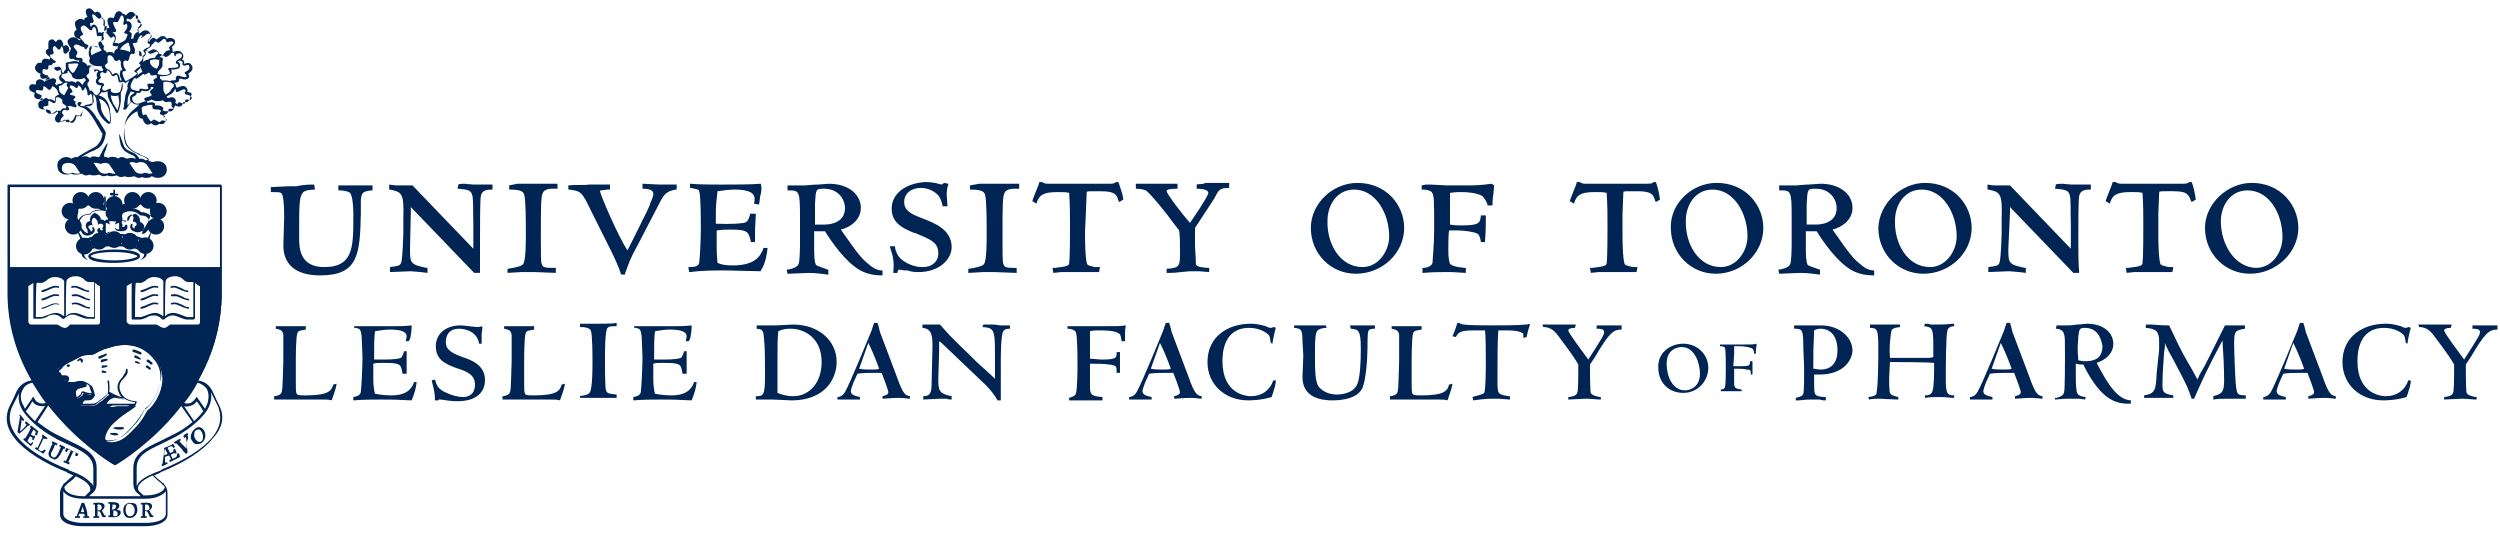 <svg xmlns="http://www.w3.org/2000/svg" width="300" height="64" fill="none"><path fill="#002453" d="M264.6 27.347c0 3.1 2.4 5.5 5.4 5.5 3.1 0 5.8-2.5 5.8-5.5 0-2.7-2.1-5.4-5.6-5.4-2.9 0-5.6 2.5-5.6 5.4m1.9-.8c0-1.8 1.1-3.7 3.2-3.7 2.6 0 4.2 2.8 4.2 5.6 0 1.8-1.2 3.7-3.2 3.7-2.6-.1-4.2-2.9-4.2-5.6m-3.5-4.7h-.3c-.1.1-.2.2-.7.2h-7.4c-.6 0-.7-.2-.7-.2h-.4v.1c0 .1-.8 2-.8 2.1v.1l.5.3v-.1c.3-.9.7-1.3 2.5-1.3.6 0 1.1 0 1.4.1.1 1.4.1 2.8.1 3.8s0 3.9-.1 4.6c0 .2-.1.4-1 .5l-.7.1h-.3l.1.6.9-.1h4.6v-.1l.1-.5h-.6c-.4-.1-.8-.2-.9-.3s-.3-.8-.3-3.9v-2.2l.1-2.5c0-.2 0-.2 1-.2h.7c1.7 0 1.8.4 2.1 1.1l.1.2.5-.3-.1-.6c-.1-.6-.3-1.3-.4-1.5m-15.5.2s.9.1 1.1.1h2.3v.6h-.1c-.6 0-1.2.1-1.3.8-.1.4-.1 3.7-.1 5.1 0 1 0 3.2.1 4v.1h-.7l-7.6-7.9v.6l-.2 4.4c0 1.7 0 1.9 2 2.3h.1v.6l-.8-.1-1.2-.1-2.5.1v-.6l.7-.1c.4-.1.6-.1.7-.7s.2-2.7.2-3.3v-1.8c.1-3-.2-3.1-1.6-3.4h-.1v-.6l.7.1h2s7.2 7.5 7.3 7.6v-2.8c-.1-4.2.3-4.2-1.8-4.4h-.1l.1-.5c.1-.1.8-.1.8-.1m-16.5-.1c3.5 0 5.6 2.7 5.6 5.4 0 3-2.6 5.5-5.8 5.5-3 0-5.4-2.4-5.4-5.5.1-2.9 2.7-5.4 5.6-5.4m.6 10.1c1.9 0 3.2-1.9 3.2-3.7 0-2.7-1.6-5.6-4.2-5.6-2.1 0-3.2 1.9-3.2 3.7-.1 2.8 1.5 5.6 4.2 5.6m-13.1-10c2.2 0 3.8 1.2 3.8 2.9 0 1.4-1.2 2.3-2.4 2.6 2.1 3 2.5 3.5 3.4 4.2 0 0 .7.7 1.5.7h.1v.6h-.1c-1.8 0-2.8-.7-3.3-1.1-1.6-1.2-3.2-3.7-3.5-4.2h-1.3v1.9c0 .7 0 1.7.2 2.1.1.2 1 .4 1.4.6h.1v.6h-.1c-.6-.1-1.6-.2-2.3-.2-.4 0-2 .1-2.4.1h-.1l-.1-.5h.1c.2 0 1.1-.2 1.3-.6.2-.3.2-2.2.2-3v-2.7c0-3.2-.1-3.2-1.4-3.2h-.1v-.6h2.1c.2 0 .9-.1 1.4-.1zm-1.7 4.9h1.1c.9 0 2.5-.3 2.5-2 0-.9-.7-2.3-2.5-2.3-1 0-1 0-1.1 1.8zm-10.8-5c3.5 0 5.6 2.7 5.6 5.4 0 3-2.6 5.5-5.7 5.5-3 0-5.4-2.4-5.4-5.5-.1-2.9 2.5-5.4 5.5-5.4m.5 10.1c1.9 0 3.2-1.9 3.2-3.7 0-2.7-1.6-5.6-4.2-5.6-2.1 0-3.2 1.9-3.2 3.7-.1 2.8 1.5 5.6 4.2 5.6m-7.8-10.2h-.3c0 .1-.2.2-.7.2h-7.4c-.6 0-.7-.2-.7-.2h-.4v.1c0 .1-.8 2-.8 2.1v.1l.5.3v-.1c.3-.9.7-1.3 2.5-1.3.6 0 1.1 0 1.4.1.1 1.4.1 2.8.1 3.8s0 3.9-.1 4.6c0 .2-.1.4-1 .5l-.7.1h-.3l.1.6.9-.1h4.6v-.1l.1-.5h-.6c-.4-.1-.8-.2-.9-.3s-.3-.8-.3-3.9v-2.2l.1-2.5c0-.2 0-.2 1-.2h.7c1.7 0 1.9.4 2.1 1.1l.1.2.5-.3-.1-.6c-.1-.6-.3-1.3-.4-1.5m-19.7.2c-1.5.2-1.9.2-3.6.2h-1.8l-1.9-.1h-.6l-.5.1v.5h.1c.5 0 .9.1 1.1.3.3.4.3.8.3 4.5 0 1.8-.2 3.7-.2 4-.1.4-.7.6-1.1.6h-.1v.6h.1c1-.1 2.2-.1 2.5-.1h.9l1.7.1v-.6h-.1c-1.2-.1-1.6-.3-1.8-.5-.1-.2-.2-.8-.2-1.5v-.6s0-1.6.1-1.9h.9c1 0 2.2.2 2.5.4.2.1.3.4.4.9v.1h.5v-.1c.1-1.1.1-2.2.1-3v-.1h-.6v.1c-.1.8-.2 1.1-2.3 1.1-.6 0-.8 0-1.4-.1v-3.8c.6-.1 1.1-.1 1.3-.1 1.2 0 2.2.2 2.6.5.3.3.5.7.6 1v.1h.6v-.1c0-.2 0-.7.1-1.2l.1-1.1zm-16.1-.1c3.5 0 5.6 2.7 5.6 5.4 0 3-2.6 5.5-5.8 5.5-3 0-5.4-2.4-5.4-5.5 0-2.9 2.6-5.4 5.6-5.4m.6 10.1c1.9 0 3.2-1.9 3.2-3.7 0-2.7-1.6-5.6-4.2-5.6-2.1 0-3.2 1.9-3.2 3.7-.1 2.8 1.5 5.6 4.2 5.6m-19.9-9.9v.5h.1c.5 0 1.3.1 1.3.5 0 .1-.2.7-2.2 3.6-.9-1-2.8-3.5-2.8-3.8 0-.1 0-.3 1.2-.3h.1v-.6h-5v.6h.1c.5 0 .8.1 1.1.2.6.4 2.9 3.3 3 3.5 0 0 .9 1.2 1 1.3.1.7.1 1.6.1 2.6 0 1.6 0 1.9-1.5 2h-.1v.5h.1c.2 0 .9 0 1.6-.1l1.1-.1h1.1l1.2.1v-.5h-.1c-1.5-.1-1.5-.3-1.5-.6v-.1c0-.7-.1-1.4-.1-2.2v-1.9l2.1-3.2c.7-1 .5-1.6 1.9-1.6h.1v-.6h-2.9c-.1.2-.9.1-1 .2m-9.4-.3h-.3c-.1.1-.2.2-.7.2h-7.4c-.6 0-.7-.2-.7-.2h-.4v.1c0 .1-.8 2-.8 2.1v.1l.5.3v-.1c.3-.9.7-1.3 2.5-1.3.6 0 1.1 0 1.4.1.1 1.4.1 2.8.1 3.8s0 3.9-.1 4.6c0 .2-.1.4-1 .5l-.7.1h-.3l.1.6.9-.1h4.6v-.1l.1-.5h-.6q-.75-.15-.9-.3c-.1-.1-.3-.8-.3-3.9l.1-2.2.1-2.5c0-.2 0-.2 1-.2h.7c1.7 0 1.9.4 2.1 1.1l.1.2.5-.3-.1-.6c-.2-.6-.4-1.3-.5-1.5m-17.8.4v.5h.1c1.4 0 1.6.3 1.7.6.2.5.2 3.5.2 4.6v.2c0 .9 0 3-.3 3.5-.1.2-.5.4-1.8.6h-.1v.5l1.7-.1h1.5l2.6.1v-.6c-1.1 0-1.5 0-1.6-.5-.1-.2-.1-1.2-.1-3 0-4.1 0-5.2.3-5.6.3-.5 1.3-.4 1.6-.4h.1v-.6h-4.8zm-9.4 2.8c0 1.8 1.5 2.4 2.7 2.9h.1c1.9.8 2.8 1.1 2.8 2.5 0 .8-.6 1.6-1.9 1.6-1.1 0-2-.5-2.5-.9-.6-.5-.8-1.3-.8-1.5v-.1h-.6v.1c.4 1.2.5 1.7.4 3v.1h.5v-.1c0-.1.1-.3.2-.3s.5.1.7.1h.3c.3.1.6.2 1.3.2 2.6 0 4-1.6 4-3 0-2.1-2.1-2.9-3.4-3.4s-2.3-.9-2.3-2c0-1 .8-1.7 2-1.7 1.1 0 1.8.6 2 .8.4.4.5.9.6 1.3v.1h.6l-.1-1.4c0-.5.1-1 .2-1.2v-.1l-.5-.1-.3.2c-1-.3-1.5-.3-2.1-.3-2.3.2-3.9 1.4-3.9 3.2m-7.5-3c2.2 0 3.8 1.2 3.8 2.9 0 1.4-1.2 2.3-2.4 2.6 2.1 3 2.5 3.5 3.4 4.2 0 0 .7.7 1.5.7h.1v.6h-.1c-1.8 0-2.8-.7-3.3-1.1-1.6-1.2-3.2-3.7-3.5-4.2h-1.3v1.9c0 .7 0 1.7.2 2.1.1.2 1 .4 1.4.6h.1v.6h-.1c-.6-.1-1.6-.2-2.3-.2-.4 0-2 .1-2.4.1h-.1l-.1-.5h.1c.2 0 1.1-.2 1.3-.6.2-.3.2-2.2.2-3v-2.7c0-3.2-.1-3.2-1.4-3.2h-.1v-.6h2.1c.2 0 .9-.1 1.5-.1zm-1.7 4.9h1.1c.9 0 2.5-.3 2.5-2 0-.9-.7-2.3-2.5-2.3-1 0-1 0-1.1 1.8zm-6.5-4.9c-1.3.1-3.4.1-4.7.1-.8 0-2.9 0-3.7-.1h-.1v.5h.1c.9.2 1 .2 1 .4.1.2.2 1.2.2 4.4 0 1.4-.1 3.5-.2 4.2-.1.4-.5.5-1.2.5h-.1l.1.6h.1c1.4-.2 3.2-.2 4.2-.2l4.3.1v-.1c.2-.3.6-.9.8-2.6v-.1h-.5v.1c-.4 1-1.1 2-3.7 2-.9 0-1.3-.1-1.8-.3 0-.3-.1-.7-.1-2v-1.9c.7-.1 1.3-.1 1.6-.1 2.1 0 2.2.2 2.5 1.4v.1h.5v-.1c0-1.4 0-1.7.1-3.2v-.1H90v.1c-.2.8-.4.9-.7 1-1.5.2-3 .1-3.4.1v-1.4c0-.7.1-1.7.2-2.5.6-.1 1.6-.2 2-.2 1.2 0 1.9.2 2.2.5s.3.7.2 1.1v.1l.6.1v-.1c0-.1.1-.5.1-.8l.1-.4c.1-.5.1-.8 0-1.2m-23.1.2v.5h.1c1.4.2 1.5.2 2.6 2.5l2.4 4.8c.4.8 1 2.1 1.2 2.8v.1h.5v-.1c.4-1.1.6-1.8 1.5-3.4l2.6-5c.6-1.2.9-1.5 2-1.7h.1v-.6h-2.1l-2-.1v.6h.1c.5 0 1.2.1 1.2.6 0 .3-.2.8-.4 1.2v.1c-.5 1.2-.9 1.8-1.2 2.5l-1.2 2.4-.3.6c-1.2-1.8-3.3-6.8-3.3-7.1 0-.1 0-.1.9-.2h.3v-.6h-2.5c-.5.1-1.7 0-2.5.1m-7.1 0v.5h.1c1.4 0 1.6.3 1.7.6.2.5.2 3.5.2 4.6v.2c0 .9 0 3-.3 3.5-.1.2-.5.4-1.8.6h-.1v.5l1.7-.1h1.5l2.6.1v-.6h-.1c-1.1 0-1.5 0-1.6-.5-.1-.2-.1-1.2-.1-3 0-4.1 0-5.2.3-5.6.3-.5 1.3-.4 1.6-.4h.1v-.6h-4.8zm-5.4-.2s.9.1 1.1.1h2.3v.6H59c-.6 0-1.2.1-1.3.8-.1.4-.1 3.7-.1 5.1v4.1h-.7l-7.6-7.9v.6l-.1 4.4c0 1.7 0 1.9 2 2.3h.1v.6l-.8-.1-1.2-.1-2.5.1v-.6l.7-.1c.4-.1.6-.1.7-.7s.2-2.7.2-3.3v-1.8c.1-3-.2-3.1-1.6-3.4h-.1v-.6l.8.1h2s7.2 7.5 7.3 7.6v-2.8c-.1-4.2.3-4.2-1.8-4.4h-.1l.1-.5c.1-.1.7-.1.7-.1m-18 .1.1.6h-.1c-1.6.1-1.8.2-1.8 3.8v2c0 1.1 0 3.5 3 3.5 3.3 0 3.5-2.1 3.5-5.6v-.9c0-.7-.1-2.1-.4-2.4-.2-.2-.8-.3-1.3-.3h-.1v-.6h4.1v.6h-.1c-1.2.1-1.2.4-1.3 1.1v1.6c-.1 5-.3 7.5-4.9 7.5-2.9 0-4.4-1.3-4.4-3.6l.1-3.4c0-1.6-.1-2.8-.4-2.9-.2-.1-.4-.1-1.1-.1h-.1v-.6h.1c.2 0 1.7-.1 2.4-.1h.6c.8-.2 1.7-.2 2.1-.2M40.398 46.046c-.1.5-.1.6-.6 2-.3-.1-.6-.1-1-.1h-5.9v-.4c.2 0 .6-.1.8-.3.2-.3.2-.4.3-3.9v-3.2c-.1-.6-.5-.6-.9-.7v-.3h3.6v.4c-.5.1-.9.1-1 .4-.2.4-.2 3-.2 3.6v2.2c0 .9 0 1.3.1 1.5s.5.2 1.1.2c2.8 0 3.1-.6 3.3-1.3zm8.2-1.2h-.3c-.2-1.2-.2-1.3-2.4-1.3-.6 0-.8 0-1.1.1v1.9c0 .8.1 1.3.2 1.7.5.1 1.2.2 2 .2 2.1 0 2.5-1.1 2.7-1.6h.3c-.1.8-.2 1.2-.6 2.2-1.9-.1-2.4-.1-3.7-.1s-1.9 0-3.3.1v-.4c.5-.1.8-.2.9-.6.1-.8.2-3.3.2-4.2 0-.4-.1-2.1-.1-2.5-.1-.8-.2-.9-.7-1h-.2v-.2h4.5c1 0 1.5 0 2.4-.1 0 1-.2 1.9-.4 1.9h-.3c0-.2.1-.4.1-.6 0-.5-.6-.8-2-.8-.6 0-1.2.1-1.8.2-.1.9-.1 1.4-.1 2.2v1.2h1.3c1 0 1.7-.1 1.9-.2s.4-.8.4-.8h.3v2.7zm3.6.7c.2.7.4 1.2 1.4 1.6.6.3 1.4.5 2 .5.3 0 1.4-.1 1.4-1.5 0-1.2-1-1.6-2.3-2-1.3-.5-2.4-1-2.4-2.6 0-1.5 1.2-2.5 3-2.5.3 0 1.7.2 2 .2.1 0 .3 0 .4-.1l.2.1c0 .1-.1.8-.1.8v1.2h-.3c-.3-1.8-2.3-1.8-2.4-1.8-1.3 0-1.6.9-1.6 1.6s.3 1.2 2 1.8c1.2.4 2.7 1 2.7 2.8 0 .9-.5 2.5-3.3 2.5-.7 0-1.4-.1-2-.2h-.2c-.1 0-.1.1-.1.1h-.4c0-.8-.1-1.2-.4-2.4zm15.6.5c-.1.5-.1.6-.6 2-.3-.1-.6-.1-1-.1h-5.9v-.4c.2 0 .6-.1.8-.3.2-.3.2-.4.3-3.9v-3.2c-.1-.6-.5-.6-.9-.7v-.3h3.6v.4c-.5.1-.9.1-1 .4-.2.4-.2 3-.2 3.6v2.2c0 .9 0 1.3.1 1.5s.5.2 1.1.2c2.8 0 3.1-.6 3.3-1.3zm1.7 1.5c.5-.1 1.1-.1 1.3-.5.3-.5.3-2.9.3-3.6s0-3.3-.2-3.8c-.1-.1-.2-.4-1.3-.4v-.4h2.4c.4 0 1.6 0 2-.1v.4c-.7 0-.9 0-1.1.2-.3.4-.3 2.8-.3 3.6 0 .7 0 3.4.1 3.8s.2.5 1.3.6v.4h-4.4v-.2zm12.7-2.7h-.3c-.2-1.2-.2-1.3-2.4-1.3-.6 0-.8 0-1.1.1v1.9c0 .8.1 1.3.2 1.7.5.1 1.2.2 2 .2 2.1 0 2.5-1.1 2.7-1.6h.3c-.1.8-.2 1.2-.6 2.2-1.9-.1-2.4-.1-3.7-.1s-1.9 0-3.3.1v-.4c.5-.1.8-.2.9-.6.1-.8.2-3.3.2-4.2 0-.4-.1-2.1-.1-2.5-.1-.8-.2-.9-.7-1h-.2v-.2h4.5c1 0 1.5 0 2.4-.1 0 1-.2 1.9-.4 1.9h-.3c0-.2.1-.4.1-.6 0-.5-.6-.8-2-.8-.6 0-1.2.1-1.8.2-.1.9-.1 1.4-.1 2.2v1.2h1.3c1 0 1.7-.1 1.9-.2s.4-.8.4-.8h.3v2.7zm9.6-.5c0-.5 0-2.8-.1-3.5-.1-1.2-.1-1.3-.9-1.4v-.4h2.2c.6 0 1.7-.1 2.2-.1 3 0 5.2 1.9 5.2 4.5 0 2-1.4 4.6-5.4 4.6-.4 0-1.9-.1-2.2-.1h-2.1v-.4c.9 0 1.1-.1 1.1-2.3zm3.1-4.9c-.3 0-.9 0-1.5.3-.1.9-.1 1.7-.1 3.4v4c.5.2 1.1.4 1.9.4 1.9 0 3.4-1.6 3.4-4.1 0-3-2.2-4-3.7-4m7.5 6.5c-.1.3-.3.8-.3 1 0 .5.7.6 1.1.7v.3h-2.7v-.3c.2 0 .6-.1.9-.6.5-.8 3-6.9 3.2-7.4.1-.4.2-.6.3-.9h.4c.1.3.2.6.3 1.1.3.8 1.7 4.5 2 5.3.8 2.3 1.1 2.3 1.6 2.4v.3c-.3 0-.7-.1-1.3-.1-.9 0-1.6.1-2 .1v-.3c.4-.1.7-.2.7-.5 0-.2-.7-2.1-.8-2.3h-1c-.5 0-1.2 0-1.9.1zm.7-1.7c.4.1.9.1 1.5.1.5 0 .7 0 .9-.1-.4-1.1-.8-2.1-1.3-3.1zm16.3 1.2v-2.9c0-3-.1-3.2-1.5-3.3l.1-.3h1.2c.3 0 .7.1.8.1h1.2v.4c-.2 0-.6 0-.8.3-.3.5-.3 2.9-.3 3.7v4.6h-.4c-.5-.9-1.2-1.7-2-2.4l-4.4-4.2c-.2-.2-.4-.4-.6-.5v1.2l-.1 3.3c0 1.3 0 1.8 1.6 2.1v.4c-.2 0-.4 0-.6-.1h-.8c-.3 0-1.7.1-2 .1v-.4c.9 0 1-.5 1-1.7l.1-4.2c0-1.2 0-2.2-1.2-2.3v-.4h2.1c.9 1 .9 1.1 3.3 3.4.7.7 1.3 1.3 2 1.9zm11.4-2.4c.5 0 1 .1 1.4.1 1.8 0 1.8-.2 1.8-.9h.4v2.5h-.4c0-.8 0-.9-.9-1-.7-.1-1.3-.1-2.3-.1v2.6c0 1 0 1.3 1.5 1.4v.4h-4v-.3c.3-.1.7-.2.8-.5.2-.6.2-2.8.2-3.6 0-.7 0-3.3-.2-3.8-.2-.3-.6-.4-1-.4v-.3h3.9c2.1 0 2.5 0 3.1-.1-.1.5-.1.8-.1 1.9h-.4c-.1-.5-.1-.8-.3-.9-.5-.4-1.8-.4-2.4-.4-.4 0-.7 0-1.1.1zm6.6 2.9c-.1.3-.3.8-.3 1 0 .5.7.6 1.1.7v.3h-2.7v-.3c.2 0 .6-.1.9-.6.5-.8 3-6.9 3.2-7.4.1-.4.2-.6.3-.9h.4c.1.3.2.6.3 1.1.3.8 1.7 4.5 2 5.3.8 2.3 1.1 2.3 1.6 2.4v.3c-.3 0-.7-.1-1.3-.1-.9 0-1.6.1-2 .1v-.3c.4-.1.7-.2.7-.5 0-.2-.7-2.1-.8-2.3h-1c-.5 0-1.2 0-1.9.1zm.7-1.7c.4.1.9.1 1.5.1.5 0 .7 0 .9-.1-.4-1.1-.8-2.1-1.3-3.1zm14.5 3.4c-1.3.4-2.6.4-2.8.4-2.8 0-4.9-1.9-4.9-4.6 0-3.1 2.5-4.6 5.2-4.6.6 0 1.1.1 1.8.3.2.1.4.2.6.2.1 0 .3-.1.4-.1l.2.1c-.1.3-.4 1.6-.4 1.9l-.2-.1c-.1-.6-.1-.8-.3-1s-1-.8-2.3-.8c-3.2 0-3.2 3.3-3.2 4 0 3.9 2.8 4.2 3.4 4.2 1.3 0 2.3-.7 2.7-1.9h.3c0 .2 0 .3-.1.7 0 .1-.2.6-.2.7zm3.7-6.7c0-1.5-.2-1.5-1-1.6v-.3h3.8l.1.3h-.2c-1.2.2-1.2.2-1.2 3.8 0 2.5.2 3.2.8 3.6.6.5 1.4.6 1.8.6.2 0 2 0 2.5-1.3.3-.8.4-2.4.4-4.2 0-2.3-.3-2.3-1.2-2.4l-.1-.4h3v.4c-.3 0-.7 0-.8.3-.1.2-.1 1.7-.1 2.1 0 1.2-.2 3.8-.6 4.7-.6 1.3-2.5 1.5-3.6 1.5-1.3 0-3.6-.3-3.6-2.8 0-.4.1-2.2.1-2.6zm18 5.1c-.1.5-.1.6-.6 2-.3-.1-.6-.1-1-.1h-5.9v-.4c.2 0 .6-.1.8-.3.2-.3.2-.4.3-3.9v-3.2c-.1-.6-.5-.6-.9-.7v-.3h3.6v.4c-.5.1-.9.1-1 .4-.2.4-.2 3-.2 3.6v2.2c0 .9 0 1.3.1 1.5s.5.2 1.1.2c2.8 0 3.1-.6 3.3-1.3zm8.5-6c-.5-.4-1.5-.4-2.1-.4h-.9c-.1 1.2-.1 3.7-.1 6.1 0 1.5.1 1.5.8 1.7.5.1.6.1.7.1v.4c-.2 0-1.2-.1-1.4-.1-1.4 0-1.5 0-3 .2l-.1-.4c.2-.1 1.3-.3 1.4-.5.2-.3.2-3.1.2-3.6 0-1.3 0-3.3-.1-3.9h-1.3c-1.8 0-1.9.3-2.2.8l-.4-.1c.4-.9.5-1.4.6-1.6h.2c.1.1.4.2.6.2.6.1 2.7.1 3.4.1 1 0 3.1 0 4-.1.2 0 .2 0 .3-.1l.2.1c-.1.3-.3.9-.4 1.5l-.4.1zm8 3.7c0 .5 0 3.1.1 3.4s.9.5 1.2.5v.3c-.5 0-1.2-.1-1.8-.1-.3 0-1.8.1-2.1.1v-.3c.9-.1 1-.3 1.1-.6s.1-2.3.1-2.8v-.5c-.4-.7-.8-1.3-2.3-3.3-.5-.7-1-1.2-1.9-1.2l-.1-.3h4l-.1.4c-.1 0-.8 0-.8.3s1.6 2.4 2.4 3.5c1.8-2.8 1.9-3 1.9-3.3 0-.4-.5-.4-.9-.4v-.4h3v.5c-1 0-1.5.4-3.2 3.3zm11.2-2.5c1.7 0 3 1.3 3 2.9 0 1.5-1.2 3-3 3-1.9 0-3-1.4-3-3-.1-1.8 1.4-2.9 3-2.9m.2 5.6c.6 0 1.8-.4 1.8-2 0-1.2-.6-3.2-2.2-3.2-.4 0-1.8.2-1.8 2 0 1.5.7 3.2 2.2 3.2m5.8-2.9h.9c1.1 0 1.1-.1 1.1-.6h.3v1.6h-.2c0-.5 0-.6-.5-.6-.4-.1-.8-.1-1.5-.1v1.6c0 .6 0 .8.9.9v.2h-2.5v-.2c.2 0 .5-.1.5-.3.1-.4.1-1.8.1-2.3s0-2.1-.1-2.4c-.1-.2-.4-.2-.6-.2v-.2h2.4c1.4 0 1.6 0 2-.1 0 .3-.1.5-.1 1.2h-.2c0-.3-.1-.5-.2-.6-.3-.2-1.1-.3-1.5-.3h-.7v1zm9.7 1.9c0 .6 0 1.2.1 1.4.1.3.7.4 1.3.4v.4c-.2 0-.5 0-.7-.1h-1.2c-.6 0-1.1.1-1.4.1h-.3v-.3c.8-.2.8-.3.9-.5.1-.4.1-2 .1-2.5 0-.6 0-.9-.1-3.1 0-2.1-.1-2.2-1.1-2.2v-.4h3.2c2.3 0 3.8 1.5 3.8 3 0 .9-.8 2.9-4 2.9h-.6zm.8-6.4c-.4 0-.6.1-.8.2-.1 2.2-.1 2.5-.1 4.6.2 0 .5.1.9.1.3 0 2 0 2-2.3 0-2-1.1-2.6-2-2.6m8.2 5.9c0 .3 0 1.6.1 1.8.1.3.6.4 1 .5v.3c-.4 0-2.2-.1-2.3-.1-.4 0-.8 0-1.2.1l-.1-.3c.9-.1 1-.3 1-.6.2-1.1.2-3.9.2-5.2 0-2.3-.1-2.5-1-2.5v-.4h3.6v.3c-.1 0-.7.1-.8.2-.2.1-.2.1-.3.7-.1 1-.2 1.5-.1 2.8h4.3c.5 0 .6 0 .9-.1v-1.4c0-2-.1-2.2-1.1-2.3l.1-.3c.2 0 .4 0 .7.1h1.1c.9 0 1.3-.1 1.7-.1v.3c-.3 0-.7.1-.8.5-.2.6-.2 4.8-.2 5.7 0 1.8.1 2.1 1 2.1v.3c-.4 0-.9-.1-1.8-.1-.6 0-1.1 0-1.7.1v-.3c.6 0 .8-.2.9-.5.2-.6.2-2.1.2-3.4-1.1-.1-5.1-.1-5.3-.1zm11.6.6c-.1.3-.3.8-.3 1 0 .5.7.6 1.1.7v.3h-2.7v-.3c.2 0 .6-.1.9-.6.5-.8 3-6.9 3.2-7.4.1-.4.2-.6.3-.9h.4c.1.3.2.6.3 1.1.3.8 1.7 4.5 2 5.3.8 2.3 1.1 2.3 1.6 2.4v.3c-.3 0-.7-.1-1.3-.1-.9 0-1.6.1-2 .1v-.3c.4-.1.7-.2.7-.5 0-.2-.7-2.1-.8-2.3h-1c-.5 0-1.2 0-1.9.1zm.7-1.7c.4.1.9.1 1.5.1.5 0 .7 0 .9-.1-.4-1.1-.8-2.1-1.3-3.1zm7.8 3.5c.6-.2.8-.3.9-.7s.1-3.7.1-4.4c0-1.9 0-2.2-.1-2.5-.1-.6-.7-.7-1-.7l.1-.4h1.2c.2 0 .7 0 1.2-.1.5 0 1-.1 1.2-.1 2.3 0 3.2 1.3 3.2 2.4s-.8 1.9-2 2.3c1.6 3.1 2.7 4.4 4.1 4.5v.4c-1.4 0-3.4 0-5.7-4.7-.4 0-.5 0-.9-.1v1.4c0 .5 0 1.9.2 2.2s.8.4 1 .4l-.1.3c-.5-.1-.7-.1-.9-.1h-.9c-.6 0-.7 0-1.8.1v-.2zm3.4-8.4c-.7 0-.7.2-.8 1.1-.1 1.4-.1 1.5 0 2.8.2 0 .3.1.7.1.7 0 2.2 0 2.2-1.8-.1-.6-.4-2.2-2.1-2.2m8.9 2.6v-1c0-1.2-.4-1.5-1.6-1.6v-.4h.7c1.4.1 1.4.1 2.1.1 1.1 2.3 1.3 2.8 2.4 4.7.2.3 1 1.8 1 1.8.3-.7.3-.7.9-1.7l.7-1.4 1.7-3.4h2.4v.4c-1.1.2-1.3.2-1.3 1.7 0 .5.1 4.9.3 5.7.1.5.3.6 1.1.6v.4h-1.8c-1.2 0-1.5 0-2.1.1v-.4c1-.3 1.3-.4 1.3-1.9 0-1.4-.1-3.4-.2-4.8-1.8 3.4-2.5 4.9-3.4 7h-.3c-.4-1.2-.5-1.5-2.1-4.5-.4-.7-1-1.8-1.1-2.2 0 .5 0 .5-.1 1.1-.1 1.4-.2 2.7-.2 3.9 0 .9.1 1.1 1.3 1.3v.3h-3.5v-.3c1.4-.2 1.4-.8 1.5-2.6zm14.4 4c-.1.3-.3.8-.3 1 0 .5.7.6 1.1.7v.3h-2.7v-.3c.2 0 .6-.1.9-.6.5-.8 3-6.9 3.2-7.4.1-.4.2-.6.3-.9h.4c.1.3.2.6.3 1.1.3.8 1.7 4.5 2 5.3.8 2.3 1.1 2.3 1.6 2.4v.3c-.3 0-.7-.1-1.3-.1-.9 0-1.6.1-2 .1v-.3c.4-.1.7-.2.7-.5 0-.2-.7-2.1-.8-2.3h-1c-.5 0-1.2 0-1.9.1zm.6-1.7c.4.1.9.1 1.5.1.5 0 .7 0 .9-.1-.4-1.1-.8-2.1-1.3-3.1zm14.7 3.4c-1.3.4-2.6.4-2.8.4-2.8 0-4.9-1.9-4.9-4.6 0-3.1 2.5-4.6 5.2-4.6.6 0 1.1.1 1.8.3.2.1.4.2.6.2.1 0 .3-.1.4-.1l.2.1c-.1.3-.4 1.6-.4 1.9l-.2-.1c-.1-.6-.1-.8-.3-1s-1-.8-2.3-.8c-3.2 0-3.2 3.3-3.2 4 0 3.9 2.8 4.2 3.4 4.2 1.3 0 2.3-.7 2.7-1.9h.3c0 .2 0 .3-.1.7 0 .1-.2.6-.2.7zm7.1-3.9c0 .5 0 3.1.1 3.4s.9.5 1.2.5v.3c-.5 0-1.2-.1-1.8-.1-.3 0-1.8.1-2.1.1v-.3c.9-.1 1-.3 1.1-.6s.1-2.3.1-2.8v-.5c-.4-.7-.8-1.3-2.3-3.3-.5-.7-1-1.2-1.9-1.2l-.1-.3h4l-.1.4c-.1 0-.8 0-.8.3s1.6 2.4 2.4 3.5c1.8-2.8 1.9-3 1.9-3.3 0-.4-.5-.4-.9-.4v-.4h3v.5c-1 0-1.5.4-3.2 3.3zM22.5 11.046v-.2c0-.1 0-.2-.2-.4-.3-.3-.8 0-1.1.1 0-.1-.1-.2-.1-.2v-.1c0-.2-.2-.3-.3-.3.2 0 .6 0 .7-.3v-.2h.2c.3.1.8.2 1-.2v-.1c0-.1-.1-.2-.1-.3.1-.1.5-.3.5-.7 0-.1 0-.2-.1-.3-.2-.4-.6-.3-.8-.2h-.1v-.1c0-.1 0-.2-.1-.3s-.1-.1-.2-.1c.1-.1.2-.2.2-.4 0-.1 0-.2-.1-.3s-.1-.2-.3-.3c-.3-.1-.6 0-.8.1 0 0 0-.1-.1-.1v-.2c0-.1 0-.2-.1-.3.1-.1.4-.3.4-.5v-.1c0-.1 0-.2-.1-.3-.3-.3-.7-.2-.9-.1-.1-.1-.1-.3-.4-.3-.3-.1-.5.2-.7.3l-.1.1-.3-.2c-.3-.1-.6.4-.6.5 0-.1-.1-.1-.2-.2.1-.1.4-.3.4-.6 0-.1-.1-.3-.2-.4-.1-.2-.3-.2-.5-.2-.3 0-.5.3-.7.4 0 0 0-.1-.1-.2v-.4s0-.1-.1-.1c.2-.1.4-.4.4-.6 0-.1 0-.1-.1-.2-.2-.3-.3-.3-.5-.3v-.2c0-.2-.1-.5-.4-.6-.4-.1-.6.2-.8.4-.1-.1-.2-.2-.4-.2-.1-.2-.3-.3-.4-.3-.4 0-.5.4-.6.7 0 0 0 .1-.1.1h-.1c-.1 0-.3-.1-.4 0-.2.1-.2.2-.2.4s.1.5.2.7v.1c-.2 0-.3.1-.4.2 0 .1-.1.1-.1.2l-.1-.1c0-.3.2-1 0-1.3-.1-.1-.1-.1-.2-.1h-.1c0-.3-.1-.7-.4-.8-.2-.1-.4 0-.4.1-.2-.2-.5-.7-.9-.5-.2.1-.2.2-.2.4s.1.4.2.6c-.1 0-.4.1-.4.3v.1c-.2-.2-.5-.3-.9 0-.2.1-.2.3-.2.4 0 .3.1.5.2.7-.1.1-.3.2-.3.4v.1c0 .5.5.6.8.7l-.2.1-.1-.1c-.2-.2-.7-.5-1.2 0-.1.1-.1.2-.1.3 0 .2.2.4.3.6l.1.1v.1l-.1.3v.1h-.1v-.1c0-.3 0-.6-.3-.7-.2-.1-.3.1-.4.1 0-.3-.1-.8-.5-.8-.2 0-.3.2-.4.3-.1-.1-.3-.4-.6-.3s-.3.3-.3.6v.5c-.1.1-.3.1-.3.3v.1c0 .3.4.5.6.7-.1 0-.1.1-.2.2-.2-.1-.4-.1-.6-.1-.2.1-.3.3-.3.4v.1c-.2 0-.5-.1-.7.3-.1.1-.1.2-.1.3s0 .2.1.3c.1.2.4.4.6.4 0 .1-.1.1-.1.2l.1.3c.2.2.5.1.7 0s.3-.1.4 0c0 0-.1.1-.1.2h-.2c-.2 0-.3.2-.3.3-.2-.2-.5-.4-.8-.3-.2.1-.3.2-.3.4v.2c-.2 0-.4-.1-.6 0-.1.1-.2.2-.2.3v.1c0 .4.4.5.7.6-.1.1-.1.2-.1.3s0 .2.1.3c.4.3.7.1.9 0v.3H5c-.1 0-.3.1-.4.3v.4c.1.4.6.4.8.4h.1c0 .1 0 .3.2.4.4.3.9-.1 1.1-.3l.1.1c0 .1.1.2.1.2-.1.1-.4.4-.4.7 0 .1 0 .2.1.3.2.3.6.1.9-.1l.2-.1c0 .1.1.4.5.3.5-.1.6-.5.7-.7 0-.1.1-.1.1-.2l.2.2h.2c.3-.2.5-.8.5-1 .6.3 1.1 1.1 1.2 1.3.1.1.3.5.6 1 .2.3.4.7.5.8-.1.8-.5 1.4-1.1 1.7l-.2.1c-.5.3-1.3.7-1.7 1h-.1c-.3 0-.5.1-.6.2-.2-.1-.4-.2-.6-.2-.6 0-.8.3-1 .5-.2.4-.1.8 0 1.1.2.3.5.5 1 .5.3 0 .5-.1.6-.1.1.1.3.1.6.1s.5-.1.6-.1c.2.1.3.2.5.2.3 0 .4-.1.5-.1.1.1.3.1.5.1.3 0 .5-.1.6-.1.2.1.4.2.5.2.3 0 .4-.1.5-.1.1.1.3.1.5.1.3 0 .5-.1.6-.1.2.1.3.2.5.2.3 0 .4-.1.5-.1.1.1.3.1.5.1.3 0 .5-.1.6-.1.2.1.4.2.5.2.3 0 .4-.1.5-.1.1.1.3.1.5.1.3 0 .5-.1.6-.2.2.1.5.2.7.2.5 0 .8-.2 1-.5.2-.4.1-.8 0-1-.2-.3-.5-.5-1-.5-.3 0-.5.1-.6.1s-.2-.1-.4-.1c-.2-.3-.4-.5-1.3-.8l-.1-.1c-1-.4-1.2-.8-1.4-1.1s-.5-2 .2-3c.4-.6.9-.9 1.2-1 0 .3.1.7.3.8l.2.1s.1 0 .1-.1v.1c.1.3.3.7.6.7s.4-.1.4-.2c.1.1.3.3.6.3.2 0 .4-.2.4-.2.1 0 .5.2.7-.2.1-.1.1-.2.1-.2 0-.2-.2-.3-.3-.4 0 0 .1-.1.1-.3.1 0 .2 0 .3-.1s.2-.2.2-.3c.1 0 .4.1.6-.2v-.2c.1-.1.2-.2.2-.3.2.1.5.2.7.1s.2-.3.3-.5c.2 0 .4.1.6-.1.1-.1.2-.2.2-.4v-.1c.5-.5-.1-.6-.3-.6m-1.6-.7-.2.2-.1.1c-.1.2-.2.5-.8.7v-.1c-.1-.2-.2-.3-.2-.6v-.8c.5-.1.9 0 1.1.2l.2.1c-.1.1-.1.2 0 .2m-3.2 0 .1.2v.1c-.2.1-.5.1-.7 0h-.3c-.1.1-.1.2-.1.2v.1c-.1 0-.6-.1-.8-.2-.1 0-.3-.2-.2-.6.1-.3.3-.7.5-.8.1.1.2.1.2.1l.3-.2c.4-.3.5-.4.5-.4l.1.1c.1 0 .2 0 .3-.1.1 0 .2-.2.3-.1.1 0 .1.1.1.1l.1.2h.3c.1 0 .4-.1.4 0 .1.2 0 .3-.2.4-.1.1-.2.1-.2.2l.1.2v.1c0 .1-.1.1-.1.1h-.7zm-2 1.9-.4.4v-.1c0-.3 0-.7.1-1l.3-.6c.1.1.2.1.4.1 0 .1 0 .1-.1.2l-.3.2c-.2.3-.1.6 0 .8m-.6-2.5c-.1-.1-.1-.1-.2-.3s-.2-.5-.2-.7c0-.1 0-.2.1-.2h.2c.1 0 .1-.1.1-.1 0-.1 0-.1-.1-.2s-.2-.4-.2-.6v-.2c0-.1.1-.1.2-.2h.1q.15.15.3 0l.1-.2c0-.1.1-.6.3-.6h.1s.1.1.2 0l.1-.1c.3-.3.4-.2.4-.2.1 0 .1.2.1.3s0 .2.1.3h.3c.1.3-.1.5-.3.7-.1 0-.1.1-.1.2l.1.1.1.1c0 .1-.4.3-.5.4l-.2.2s-.1 0-.1.1l.1.1.2.1h.1c-.2.4-1.1.8-1.4 1m-.5-.1h-.2c0-.2-.1-.7-.3-.8-.2-.2-.4 0-.6.1-.1-.3-.4-.6-.7-.7-.1-.1-.2-.2-.2-.4 0-.1.1-.1.2-.2.2-.1.1-.2.1-.4 0-.4 0-.6.2-.6.2-.1.5.2.6.5l.2.2c.1 0 .2-.1.3-.1l.1-.1c.1.1.2.2.2.3v.3c0 .2.1.5.2.6-.1 0-.1.1-.2.1-.1.1-.1.3-.1.4-.1.2.1.5.2.8m-.4 1.8c0 .2.1.5.1.7v.2c0 .2-.1.6-.2.9l-.5-.8c-.2-.4-.3-.8-.3-1 .4.1.6.1.9 0m.3-.7c-.1.4-.2.3-.4.4-.3 0-.4.1-.7-.1l-.1-.1v-.3h-.1l-.3.1c-.1.1-.4.2-.5.1 0 0-.1 0-.1-.1-.1-.2 0-.3.1-.4 0 0 .1-.1.1-.2s-.2-.2-.3-.2c-.3 0-.4-.1-.4-.2s.1-.2.2-.3l.1-.1v-.1s-.2-.3 0-.5.3 0 .4 0c0 0 .1.1.2 0 .1 0 .1-.1.1-.1s0-.2.1-.2.4.3.5.6l.1.1c.1 0 .2 0 .3-.1l.2-.1c.1.1.2.6.2.7 0 0 0 .1.1.2s.2 0 .3 0h.1c-.1.3-.1.6-.2.9m-2.5.1v.1c0 .2-.3.4-.4.5-.1-.1-.3-.1-.3-.2-.3-.5-.5-.4-.3-.4h-.1l-.1.1c-.1-.3-.2-.6-.3-.7v-.3l.2-.2c0-.1 0-.2-.1-.3s-.3-.3-.2-.4l.1-.1.1-.1c.1-.1.1-.1.1-.3 0-.3 0-.5.2-.6h.1c.1.1.3.3.3.5v.1c.1.1.2 0 .2 0q.15-.15.3 0c-.1.1-.2.3-.2.4s0 .3.1.4c-.1.1-.2.2-.2.4 0 .4.4.5.7.5-.1.1-.1.2-.1.3-.1.1-.1.2-.1.3m-.1 1c.3.1.9.3 1.2 1.4.1.5.1.9.1 1.1v.3c-.3-.2-1.1-1-1.1-1.9v-.2c-.1-.3-.2-.5-.2-.7m-1.9-1.8c-.1 0-.1.1-.1.2-.1-.2-.3-.4-.5-.5-.2 0-.3.1-.3.2-.1-.1-.4-.2-.6-.2 0 0-.1 0-.1.1-.2-.1-.4-.1-.6-.1v-.1l-.2-.2c-.2-.1-.3-.2-.2-.4 0-.1.1-.2.3-.2h.1l.3-.1v-.1c0-.1 0-.1.1-.2.1.2.2.3.4.5 0 .2.1.4.4.5s.8.1 1.1-.1c.1.1.2.2.2.3l-.1.1c-.1.1-.2.2-.2.3m-2.9.8v-.3c0-.1-.1-.2 0-.2.1-.1.1-.1.2-.1h.1l.1-.1c.1-.1.3-.3.6-.2 0 .1-.1.1-.1.2 0 .2.1.3.2.4l-.5.9c-.1-.1-.4-.2-.5-.4zm1.8-2.2c-.1.1-.2.1-.2.1-.3-.2-.5-.6-.5-.9v-.2h.3c.2 0 .5-.1.9 0 0 .2-.3.7-.5 1m2.1-3v-.2c.1 0 .2.1.2.1h.2c.2 0 .5 0 .8.5-.2.1-.4.2-.7.3-.2.1-.4.2-.5.3-.2-.5-.1-.7 0-.8zm4.1-.4c.2-.1.3-.2.3-.1.1 0 .1.1.1.2v.1c.1.1.2.4.1.8-.1-.1-.8-.3-1.2-.3.2-.4.5-.6.7-.7m2.1 1.6c.1-.1.3-.2.3-.4v-.1c0-.1 0-.2-.1-.2.1 0 .1-.1.2-.1.1.1.2.2.2.3l.2.1c.1 0 .2 0 .4-.1s.4-.2.5-.1.1.2.1.2c-.2.1-.4.4-.4.5-.3 0-.6 0-.8.2-.1 0-.5.1-.8.4-.1.1-.1.2-.1.4l-.1-.1c.2-.2.4-.4.4-.7zm1.9.4v.3c0 .2-.1.5-.3.7-.3-.1-.5-.2-.7-.5l-.1-.2v-.3c.4-.2.8-.1.9-.1zc-.1-.1 0-.1 0-.1.1 0 0 .1 0 .1m-2.6 1.5c0-.1-.1-.1-.1-.2.2-.1.4-.3.5-.5 0 .2.1.4.2.6-.2 0-.5.3-.7.5.1-.1.2-.2.1-.4.1.1.1 0 0 0m5.4-1.2v.2c.1.2.3.1.4.1.3-.1.4-.1.4.1.1.3 0 .4-.3.6l-.2.1c-.1.1 0 .2.1.3 0 .1.1.1.1.2-.1.2-.4.1-.7 0-.2-.1-.4-.1-.5 0s-.1.2-.1.3v.1c0 .1-.2.1-.4.1-.1 0-.2 0-.3.1-.2-.1-.6-.1-1-.1v-.1c-.1 0-.1-.1-.2-.1v-.3c.4 0 1.2 0 1.4-.4v-.1c0-.1 0-.2-.1-.3.4 0 1.1 0 1.1-.4v-.1c0-.3-.1-.4-.3-.4l.1-.1.1-.1c.2 0 .2.1.3.1.2.1.1.2.1.2m-.8-1c.1-.1.4-.2.6-.1 0 0 .1 0 .1.1.1.2 0 .3-.2.5h-.1l-.1.1q-.3.15-.3.3v.1l.1.1c.1 0 .2.1.2.3 0 .1-.1.2-.9.2-.2 0-.3 0-.3.1s0 .2.1.2c0 .1.1.2.1.3-.1.3-.9.3-1.2.2h-.1c-.1 0-.1-.1-.2-.1 0-.1.1-.2.1-.3l.3-.3s.2-.2.2-.4v-.5c0-.1.1-.3 0-.4s-.3-.1-.4 0c.1-.1.2-.3.3-.3s.2 0 .3.1l.2.1c.1 0 .2-.1.4-.2.2-.2.3-.4.5-.3.1 0 .1.1.1.2s.1.2.2.2zm-.8-1.8q-.15 0 0 0m-2.1.6.2-.1c0-.1.2-.3.3-.3l.1.1.2.1.3-.2c.1-.1.3-.3.4-.3s.2.1.2.2l.1.2h.2q.3-.15.6 0v.1c0 .1-.3.3-.4.4l-.1.1v.1c0 .1.1.2.1.3-.4-.1-.7.3-.8.5l-.1.1c-.1-.1-.2-.2-.4-.2 0-.1-.1-.2-.2-.3 0-.1-.2-.1-.3-.2-.3-.1-.5.1-.7.2 0 0-.1 0-.1.1-.1-.1-.1-.2-.2-.3.5-.3.6-.4.6-.6m-1.2-.8.3-.2c.1-.1.3-.3.5-.3.1 0 .2 0 .3.1s.1.1.1.2-.2.3-.3.4l-.2.3c0 .1.1.2.2.2.1.1.1.1.1.2q0 .15-.3.3h-.1c-.1.1-.2.1-.3.2l-.1.1c0 .1 0 .1.1.2 0 .1.1.1.1.2s-.2.2-.3.3H17v-.1c0-.2 0-.4-.2-.5h-.3c-.5.4-.3 0-.3-.1 0-.2-.1-.4-.2-.6 0-.1 0-.1-.1-.2.1-.1.2-.1.3-.1h.1c.1 0 .2-.1.2-.3.1-.2.2-.5.4-.6h.1s.1.1.1.2c-.3-.1-.2.1-.1.1m-1.6-2.3.2.1c.1 0 .2-.1.3-.2.2-.2.3-.4.5-.3.2 0 .2.2.1.5v.3l.2.1c.1 0 .2 0 .3.2.1.1-.2.4-.4.5-.1 0-.1.1-.1.2s.1.1.1.1h.1v.1h-.2c-.3.1-.5.5-.5.8h-.3c.1-.2.1-.4.1-.5v-.1c-.1-.2-.2-.2-.3-.2.1-.2.3-.4.3-.7 0-.2 0-.3-.2-.5-.1-.1-.2-.1-.4-.1v-.3zm-1.9 1.7c.1-.1.2-.1.3-.1s.1 0 .1-.1c.1-.1 0-.2-.1-.4s-.3-.6-.2-.7h.5c.1 0 .1-.2.2-.3.1-.2.2-.5.3-.5s.2.1.2.2c.1.2.1.5 0 .7v.2c.1.1.2 0 .2 0s.1-.1.2-.1c.2.3 0 .7-.2.9-.1.1-.1.2-.1.2.1.1.2.1.2.1.1 0 .2 0 .2.1s-.1.4-.3.7c-.1 0-.1.1-.2.1-.1.1-.4.2-.6.3 0-.1-.3-.1-.4-.1h-.1c.1-.1.2-.4.2-.6q0-.3-.3-.6c.1 0-.1.1-.1 0q0 .15 0 0m-.4.4.2.2c.1 0 .2-.1.2-.1l.1-.1c.3.2.2.4 0 .8l-.1.2c0 .2.3.2.5.2h.2c-.1.1-.1.2-.1.3-.1 0-.2.1-.3.2s-.1.3-.1.4c-.1-.1-.2-.2-.4-.2H13c-.1 0-.2.1-.2.1 0-.1-.1-.2-.1-.2-.1-.1-.1-.1-.2-.1 0-.1-.1-.2-.1-.3l.1-.1c0-.1 0-.1-.1-.2-.2-.3-.3-.5-.3-.5 0-.1.1-.1.1-.1.1 0 .2 0 .2-.1q.15-.15 0-.3c0-.3 0-.5.1-.6.2 0 .5.3.6.5m-2.3-1.5c0-.1.1-.1.2-.1s.2 0 .2-.1c.1-.1 0-.2 0-.3-.1-.2-.2-.6-.1-.6.2-.1.5.3.6.4l.2.1c.1 0 .1 0 .2-.1 0-.1 0-.1.2 0 .1 0 .2.5.1.8 0 .1 0 .1.1.2h.2l.1-.1v.9c-.1-.1-.2-.1-.4-.1-.1 0-.2.1-.2.1-.2-.1-.3-.1-.4 0 0-.3-.1-.9-.5-1-.2 0-.3.1-.4.3-.1-.3-.1-.4-.1-.4m-1.2 1.6c0-.1.1-.1.2-.2.1 0 .1-.1.2-.1l-.1-.2c-.2-.3-.3-.6-.1-.8.3-.2.5 0 .8.3.1.1.2.2.3.2s.2-.1.2-.2.1-.2.2-.2c.2 0 .3.6.3.8 0 .1 0 .2.1.3h.2c.1 0 .1-.1.3 0v.6c-.1 0-.3 0-.4.2v.1c0 .2.1.3.2.5-.1-.1-.2-.1-.3-.1s-.1.1-.4-.1c-.1-.1-.2-.1-.4 0s-.2.3-.2.5l-.4-.1s0-.1.1-.1l.2-.3c0-.2-.2-.2-.4-.3-.3-.5-.6-.6-.6-.8m-.7 1c.2-.2.5-.1.8.1l.3.1h.1c0 .3.3.3.6.4-.1.2-.1.5.1 1-.1.1-.1.2-.1.3 0 .2.3.4.5.5.3.1.7.1.9.1h.1c0 .2.1.3.2.4-.1.1-.1.1-.1.2-.1 0-.2-.1-.3 0-.2-.3-.5-.2-.7-.2-.1-.2-.2-.4-.4-.5h-.3s-.1 0-.1.1c-.1-.3-.3-.4-.5-.5h-.1v-.3c0-.2-.2-.2-.4-.2-.3 0-.4-.1-.4-.2l.1-.2.1-.3-.3-.4c-.2-.2-.2-.3-.1-.4M6 6.646c0-.1.1-.1.2-.1l.2-.1c.1-.1 0-.2 0-.3-.1-.3-.1-.5.1-.6.1 0 .2 0 .3.2l.2.2c.2 0 .3-.1.3-.2s.1-.2.1-.2c.1 0 .2.4.2.5 0 .2 0 .3.2.4.2 0 .3-.1.3-.2l.1-.1c.1 0 .1.3.1.5s0 .3.1.4c.1 0 .2.1.4 0 .2.2.4.2.6.2h.1v.2c-.5-.2-.9-.1-1.1 0h-.2l-.3.1v.8c-.2.1-.2.3-.3.4h-.1c0-.1-.1-.2-.1-.3 0-.2-.1-.3-.2-.4s-.3 0-.5 0c0 0-.1 0-.2.1l-.1-.1c-.1-.1-.2-.3-.2-.3.1-.1.2-.2.3-.2s.1 0 .2-.1c0-.1-.1-.2-.2-.2-.4-.3-.5-.5-.5-.6m-.1 2.9c-.2.1-.3.1-.4.1v-.1c0-.1.1-.2.2-.2 0 0 .1-.1.1-.2s-.1-.1-.1-.1c-.1 0-.5-.1-.6-.3v-.3c.1-.2.2-.2.4-.1h.2c.1-.1.1-.2.1-.3 0-.2 0-.2.1-.2.2-.1.4 0 .5.2l.2.3.1.1c.1.1.3 0 .4 0l.2-.1v.2c0 .1 0 .2.1.3-.1.1-.3.2-.3.4v.1c0 .3.3.5.4.5v.1c-.1 0-.1.1-.2.1s-.4 0-.5.2l-.2-.2c.1-.1.2-.4.1-.5-.3-.3-.6-.1-.8 0m-.4 2.2-.2.1c-.2.1-.3.2-.5.1-.1 0-.1-.1.1-.2.1-.1.1-.2.1-.3l-.2-.1c-.3-.1-.5-.2-.5-.4 0-.1.1-.1.1-.1.1-.1.3 0 .4 0h.3c.1-.1.1-.2.1-.3v-.2c.2 0 .4.2.5.3s.2.2.3.1c.1 0 .1-.1.2-.2 0-.1 0-.1.1-.2.1 0 .4.2.6.5v.1l.1.2.1.2c-.1 0-.4.2-.4.2-.1.1-.1.2-.1.4v.2c-.2-.1-.4-.3-.7-.2-.3-.2-.4-.2-.4-.2m1.8 1.5-.1.1-.1-.1-.2.1c-.1.1-.5.4-.7.3-.1-.1-.1-.1-.1-.2l-.1-.2-.3-.1c-.3 0-.4 0-.5-.2v-.1c0-.1.2-.1.3-.1l.3-.1v-.5c.1-.1.2 0 .4.1.1.1.3.2.4.1s.1-.2.1-.4v-.2c.1-.1.3-.1.5 0 .1.1.3.2.3.3-.1.2 0 .4.2.5.1 0 .1.1.3.2-.1.1-.1.1-.1.2v.1c-.2-.1-.4-.1-.6.2m2.4.8c0-.1-.1-.2-.2-.2h-.2c-.1.1-.2.2-.2.4-.1.2-.2.5-.5.5-.1 0-.1 0-.2-.1 0-.1-.1-.3-.3-.3l-.3.1c-.1.1-.5.2-.5.2-.1-.2 0-.4.2-.6l.1-.1c.1-.1 0-.2-.1-.3s-.1-.1 0-.3.3-.2.5-.1c.1 0 .2 0 .3-.1v-.1c0-.1-.1-.2-.1-.2l-.1-.1h.1c.2-.1.6.1.7.1s.1.1.2 0l.1-.1c0-.1 0-.1-.1-.2l-.1-.2c.1-.1.1-.1.2-.1h.2c0 .1-.1.1-.1.2v.1c.1.1.1.2.2.2.3.2.2.1.5.2-.1.6-.2 1-.3 1.1m-.1-1.4.2-.3c0-.1-.2-.1-.3-.1h-.2c-.2 0-.4-.1-.5-.3l.1-.1c.1-.1.2-.2.1-.3l-.2-.1c-.3 0-.4-.1-.4-.2l.1-.1c.1 0 .2-.1.2-.2l-.1-.2c-.2-.2-.3-.3-.2-.4 0-.1.1-.1.1-.1.1 0 .4.1.5.2l.1.1c.2.1.2-.1.3-.2v-.1c.3.1.4.4.4.5s.1.1.1.1c.1 0 .1 0 .2-.1 0-.1.1-.2.1-.3.1.1.3.4.3.8 0 .1 0 .1.1.2.1 0 .1 0 .2-.1 0-.1.1-.1.1-.1.1 0 .2.3.2.9v.1c0 .2.2.3-.4.5-.6 0-1 0-1.1-.1m-.3 8.2c-.3 0-.5-.1-.5-.1h-.2s-.1.1-.4.1-.5-.1-.7-.3c-.1-.1-.1-.5 0-.7s.4-.3.7-.3.6.1.8.3l.6.9.1.1c-.1-.1-.2 0-.4 0m4.4 0c-.3 0-.4-.1-.5-.1H13s-.1.1-.4.1-.5-.1-.7-.3l-.6-.9-.1-.1h.3c.3 0 .4.1.5.1h.2s.1-.1.4-.1q.45 0 .6.3l.6.9.1.1c0-.1 0 0-.2 0m4.3 0c-.3 0-.4-.1-.5-.1h-.2s-.1.1-.4.1-.5-.1-.7-.3l-.6-.9-.1-.1c.1 0 .2-.1.3-.1.3 0 .4.1.5.1h.2s.1-.1.4-.1.5.1.7.3l.6.9.1.1s-.1.1-.3.1m-2.6-7c-.8 1.2-.4 3-.2 3.4.2.3.4.8 1.5 1.2l.1.1c.7.3 1 .4 1.1.6-.2 0-.3.1-.4.1-.2-.1-.3-.2-.5-.2h-.3c0-.1-.1-.2-.1-.2-.2-.3-.5-.5-.8-.6-.4-.2-.8-.3-1-.9-.1-.3-.5-1.5-.5-1.2 0 .4.1.9.2 1.3.3.7.8.9 1.2 1.1.3.1.5.2.6.5-.1 0-.3-.1-.5-.1-.3 0-.5.1-.6.1-.2-.1-.4-.2-.6-.2-.3 0-.4.2-.4.2 0-.1-.8-.4-1.2-.1 0 0-.4-.2-.5-.1v-.3c0-.1 0-.2.1-.3 0-.1.1-.2.1-.3.4-1.1.2-.9-.2-.2-.1.1-.5 1-.6 1.1s-.7-.3-1.1.1c-.2-.1-.4-.2-.5-.2-.3 0-.4.1-.5.1.4-.3 1-.6 1.5-.8l.2-.1c.7-.3 1.1-1 1.2-2 0-.1 0-.1-.5-.9-.2-.4-.5-.8-.6-.9-.1-.2-.7-1.2-1.5-1.5.1 0 .3-.1.5-.1.1 0 .3-.1.3-.1.1 0 .2-.1.3-.1s0-.4 0-.6v-.4c.1 0 .4.3.4 1.2 0 1.3 1.3 2.3 1.4 2.3h.2c.1-.1.1-.3.1-.6s-.1-.8-.1-1.1c-.2-1.3-1-1.6-1.3-1.7h-.1c.1-.1.3-.2.4-.4.2.1.5 0 .7-.1 0 .3 0 .8.4 1.4l.4.7.2.4c0 .1.1.1.2.1.2-.1.4-1.3.4-1.4v-1c.1-.4.3-.2.2-1.4 0 0 .2.2.4.2l.4-.3c-.1.3-.3.7-.2.8s-.1.5-.2.8-.1.8-.2 1.1c0 .3 0 .5-.1.6v.1c0 .1 0 .1.1.1h.2c.2-.2.3-.6.7-.9.3.3.4.3.9.3-.2.3-.8.6-1.3 1.3m.5-1.8c0-.1-.1-.2 0-.4l.2-.1c.1-.1.3-.1.3-.4h.4c.1-.1.2-.2.2-.3.2.1.7.2 1-.1.1-.1.1-.1.1-.2v-.1h.3v.1c0 .1-.1.1-.2.2l-.2.2v.1c0 .1.1.1.1.2l.1.1c0 .2-.2.2-.5.3l-.3.1-.1.1c0 .1.1.2.1.2l.1.1c-.1 0-.3.1-.4.1l-.2.1c-.5.2-.8.1-1-.3m4.1 2.4c-.1.1-.2.1-.4 0h-.1c-.1 0-.2.1-.2.1-.1.1-.1.1-.2.1s-.3-.2-.4-.2l-.2-.1c-.1 0-.2.1-.2.1 0 .1-.1.1-.2.1s-.3-.4-.4-.5c-.1-.2-.1-.3-.2-.3s-.2 0-.3.1c-.1-.1-.2-.5-.2-.9 0 0 .3-.3.3-.2.6-.2.9-.2 1-.1v.3c0 .1.2.2.5.2.1 0 .4 0 .5.1v.1c0 .1-.1.1-.1.2v.1c0 .1.2.1.3.2.1 0 .3.1.3.1s-.1.1-.1.2l.2.2c.1-.1.1-.1.1.1q0-.15 0 0m-.5-1.3q0 .15 0 0m1.4-.2c0 .1-.1.1-.3.1h-.3l-.1.2v.1h-.4c-.1 0-.2-.1-.2-.1h-.1c0-.1.1-.1.1-.2s0-.1-.1-.2-.3-.2-.7-.2h-.2v-.1c0-.1 0-.2-.1-.2-.1-.1-.4-.1-.8 0 0-.1-.1-.1-.1-.2.2 0 .4-.1.6-.2.5.3 1 .2 1.3.1h.1c0 .1.1.1.2.2h.3c.1 0 .3-.1.4 0s.1.1.1.2v.3c0 .1.1.1.2.2.2-.2.2-.2.1 0m1.5-.7q0-.15 0 0m.6-.5c0 .1 0 .1-.1.2s-.3 0-.4 0h-.2c-.1.1-.1.2-.1.3s0 .2-.1.2-.3-.1-.4-.1q-.15-.15-.3 0l-.1.1v.1c-.1-.1-.2-.2-.3-.2 0 0 .1-.1.1-.2s0-.2-.2-.4q-.3-.15-.6 0h-.2s-.1-.1-.1-.2c.1 0 .1 0 .2-.1.1 0 .1 0 .2-.1.2-.1.2-.1.3-.2.2-.2.3-.4.3-.5 0 0 .1.1.1.2s0 .2.1.2.2 0 .3-.1c.2-.1.6-.3.7-.2q.15.15 0 .3c-.1.1 0 .2.1.3h.1c.4.1.6.2.6.4"/><path fill="#002453" d="m21.6 7.146-.1.2-.1-.1c.1 0 .2 0 .2-.1m4.8 41.7-.4-.8-.5-1.1c-.4-.8-1-1.2-1.8-1.3 1.7-2.9 2.9-6.5 2.9-10.5v-12.9c0-.1-.1-.1-.1-.1H1c-.1 0-.1.1-.1.1v12.9c0 4.1 1.2 7.6 2.9 10.5-.7.1-1.4.5-1.8 1.3l-.5 1.1-.4.8c-.3.7-.7 2.1.7 3.8 1.1 1.4 3.4 2.9 6.2 4l.1.1c.2.1.5.2.7.3-.2.2-.6.5-.8.7l-.2.2c-.1 0-.1.1-.2.1v.1c-.2.3-.4.6-.4 1.1v2.5c0 1 1.4 1.4 2.7 1.4h7.5c1.3 0 2.7-.4 2.7-1.4v-2.5c0-.5-.1-.8-.4-1.1v-.1s-.1-.1-.2-.1l-.2-.2c-.3-.2-.6-.5-.8-.7.2-.1.5-.2.7-.3l.1-.1c2.8-1.1 5.1-2.6 6.2-4 1.6-1.7 1.2-3.1.9-3.8m-1.6-2.2c.3.5.3 1.3 0 2-.1.1-.1.3-.2.4l-.9-1.3-.1-.1c-.1 0-.1.1-.1.1q-.15.3-.6.6c-.3.1-.6.1-.8 0 .6-.7 1.1-1.5 1.6-2.4h.1c.3.1.7.3 1 .7m-8.1 12.7.2.2h-6.2l.2-.2c.4-.3.7-.6.7-1.4v-1.8c0-1.7-1.5-2.4-3.2-3.2l-1.8-.9c-.6-.3-1.3-.8-2.1-1.4l1.3-2c3.6 4.6 7.8 7.1 7.9 7.1h.1c.1 0 4.3-2.5 7.9-7.1l1.4 2c-.7.6-1.5 1.1-2.1 1.4l-1.8.9c-1.7.8-3.2 1.5-3.2 3.2v1.8c0 .8.3 1.1.7 1.4m-12.5-8.8c-.4-.4-.8-.8-1.1-1.2.2-.2.7-1 .8-1.2.1.2.3.4.6.5s.6.1.9.1zm17.9-1.8c.3.1.6 0 .9-.1s.5-.3.6-.5c.2.2.7 1 .8 1.2-.3.4-.7.8-1.1 1.2zm-20.9-26.3h25.2v9.6H1.2zm0 12.7v-2.4h25.2v2.4c0 12.7-11.8 19.9-12.6 20.4-.8-.5-12.6-7.7-12.6-20.4m1.6 11.5c.2-.4.6-.6 1-.7h.1c.5.8 1 1.6 1.6 2.4-.3.1-.6.1-.8 0q-.45-.15-.6-.6c0-.1-.1-.1-.1-.1-.1 0-.1 0-.1.1l-.9 1.3c-.1-.1-.1-.3-.2-.4-.4-.7-.4-1.4 0-2m5.5 9.8-.1-.1c-2.8-1.1-5-2.5-6.1-3.9-1.2-1.5-1-2.7-.7-3.5l.4-.8.5-1c-.1.4-.1 1 .2 1.7.6 1.3 2.4 2.8 3.9 3.6.6.4 1.2.6 1.8.9 1.7.8 3 1.4 3 2.9v2.2c0-.2-.1-.4-.3-.5-.6-.7-1.5-1.1-2.6-1.5m-.5 1.9q0-.15 0 0l.2-.2.2-.2c.3-.2.7-.5.9-.8.6.3 1.2.6 1.5 1 .3.3.3.8.1.9l-.1.1-.4.4H10c-1.2 0-2-.4-2.2-.8-.1-.2-.1-.3 0-.4m12.1.6v2.7c0 .8-1.3 1.1-2.4 1.1H10c-1.1 0-2.4-.3-2.4-1.1v-2.7c.3.5 1.1.9 2.4.9h7.5c1.3 0 2.1-.5 2.4-.9m-.6-1 .2.2.2.2q.15.15 0 .3c-.2.4-1 .8-2.2.8h-.3l-.4-.4-.1-.1c-.2-.2-.2-.6.1-.9.3-.4.9-.7 1.5-1 .3.3.6.6 1 .9m6.2-5.5c-1.1 1.4-3.4 2.8-6.1 3.9l-.1.1c-1.1.4-2 .8-2.6 1.4-.1.1-.2.3-.3.5v-2.2c0-1.5 1.3-2.1 3-2.9l1.8-.9c1.4-.8 3.3-2.2 3.9-3.6.3-.7.3-1.3.2-1.7l.5 1 .4.8c.3.9.5 2.1-.7 3.6"/><path fill="#002453" fill-rule="evenodd" d="M5.6 52.746c0-.1.1-.1.1-.2-.2-.1-.4-.3-.6-.4 0 .1-.1.1-.1.2l.1.1c-.2.4-.4.9-.6 1.3-.1 0-.1-.1-.2-.1 0 .1-.1.1-.1.2.3.2.7.4 1 .6.1-.1.2-.3.3-.4-.1 0-.1-.1-.2-.1-.1.1-.2.2-.3.2s-.3-.1-.4-.2c0-.1.5-1 .6-1.3.3 0 .4 0 .4.1m-1.6.1c.1-.2.2-.3.2-.5l-.1-.1-.1.1s-.2-.2-.3-.2l.3-.6c.1.1.3.2.3.3s-.1.2-.1.3c0 0 .1.1.2.1.1-.1.1-.3.2-.5-.3-.2-.6-.5-.9-.7 0 .1-.1.1-.1.2l.1.1c-.2.5-.4.8-.7 1.3l-.1-.1c0 .1-.1.1-.1.2.3.3.6.5.9.8.1-.1.2-.3.3-.4l-.1-.1-.2.2c-.1 0-.3-.2-.4-.3 0-.1.2-.4.3-.6.1.1.2.1.3.2 0 0 0 .1-.1.2.1 0 .2 0 .2.1m5.4 1.6c-.4-.2-.9-.4-1.4-.7-.1.1-.2.3-.2.4.1 0 .1.1.2.1.1-.1.1-.2.2-.3.1 0 .2.1.3.1-.2.4-.4.9-.6 1.3-.1 0-.1-.1-.2-.1 0 .1-.1.1-.1.2.2.1.5.2.7.3 0-.1 0-.1.1-.2-.1 0-.1-.1-.2-.1.2-.4.4-.9.6-1.3.1 0 .2.1.3.2 0 .1-.1.2-.1.3l.2.1c.1 0 .2-.2.2-.3m-1.6-.8-.6-.3c0 .1-.1.1-.1.2.1 0 .1.1.2.1-.2.4-.5 1.5-1 1.2-.3-.2-.2-.5 0-.8.1-.2.2-.4.3-.7.1 0 .1.1.2.1 0-.1.1-.1.1-.2l-.6-.3c0 .1-.1.1-.1.2l.1.1c0 .1-.2.3-.2.4-.2.5-.4.8-.2 1.1 0 .1.1.1.2.2s.3.1.4.2c.5 0 .8-.7 1.1-1.3 0 0 .1 0 .1.1.1-.2.1-.2.1-.3m-4.4-2.6.1.1c0-.1 0-.1.1-.2-.2-.1-.3-.3-.5-.4 0 .1-.1.1-.1.2s.1.1.2.2c-.1.2-.7.8-.8.8 0 0 .2-1.3.2-1.4l.2.2c0-.1.1-.1.1-.2-.2-.2-.3-.4-.5-.6l-.1.1.1.1c0 .2-.3 1.7-.3 1.9l.2.2c.3-.2 1-.9 1.1-1m16.3 3.6c0-.3 0-.5.1-.8l.3.6c-.1.1-.2.1-.4.2m1.5-.2c0 .1.1.2 0 .3 0 .1-.4.3-.5.3-.1-.2-.2-.4-.2-.5.1 0 .4-.2.4-.2l.1.1c.1 0 .1-.1.2-.1-.1-.2-.1-.3-.2-.5-.1 0-.1.1-.2.1v.2c0 .1-.3.2-.4.2l-.3-.6c.1-.1.4-.2.5-.2s.1.1.2.2c.1 0 .1-.1.2-.1 0 0-.2-.3-.2-.4-.3.2-.8.4-1.1.5 0 .6-.1 1.3-.2 1.9l-.1.1c0 .1 0 .1.1.2l.6-.3c0-.1 0-.1-.1-.2-.1 0-.1.1-.2.1v-.7c.1-.1.3-.1.5-.2.1.2.2.4.2.5-.1 0-.1.1-.2.1 0 .1.1.1.1.2l1.2-.6c0-.1-.1-.3-.1-.4-.2-.1-.2 0-.3 0m1.3-2.2.1-.1c0-.1-.1-.1-.1-.2-.2.1-.4.2-.5.4 0 .1.1.1.1.2.1 0 .1-.1.2-.1.1.3.1 1 .1 1.2v.2l-.2-.2-.5-.5c-.1-.1-.1-.2-.2-.2.1 0 .1-.1.2-.1 0-.1 0-.1-.1-.2-.2.1-.5.3-.7.4 0 .1 0 .1.1.2 0 0 .1 0 .1-.1l.3.3c.2.2.4.4.6.7l.3.3c.1 0 .2-.1.2-.1 0-.4-.1-.9-.1-1.3.2-.4.2-.6.1-.8m-5.1 9v-.7h.3c.2.1.3.4.2.6-.1.1-.3.1-.5.1m.8.5c-.1-.1-.2-.4-.3-.5.3-.1.5-.6.2-.8-.2-.2-.7-.1-1.2-.1v.2h.2v1.4h-.2v.2h.7v-.2h-.2v-.6h.2c.2.1.3.6.4.7h.4v-.2h-.2c.1.1.1 0 0-.1m-4.1 0c0 .2-.2.2-.3.2h-.2v-.7c.2 0 .6.1.5.5m-.6-1.2c.2 0 .4 0 .4.1 0 0 .1.1 0 .2 0 .2-.2.3-.5.3.1-.2.1-.4.1-.6m.5.6c.3-.1.5-.6.1-.8-.2-.1-.8-.1-1.1-.1v.2h.2v1.4H13v.2c.4 0 .9.1 1.2-.1.2-.1.4-.4.2-.7-.1 0-.2 0-.4-.1m-2.3.1v-.7h.3c.2.1.3.4.1.6-.1.1-.3.1-.4.1m.8.5c-.1-.1-.2-.4-.3-.5.3-.1.5-.6.2-.8-.2-.2-.8-.1-1.2-.1v.2h.2v1.4h-.2v.2h.7v-.2h-.2v-.6h.2c.2.1.3.6.4.7h.4v-.2h-.2zm-2.8-.3c.1-.2.2-.5.2-.7l.2.7zm.4-1.1h-.3c-.2.5-.4 1.1-.6 1.6H9v.2h.6v-.2h-.2c0-.1.1-.2.1-.3h.6c0 .1.1.2.1.3H10v.2h.7v-.2h-.2c0-.5-.2-1.1-.4-1.6m14.1-7.4c-.4.3-.8-.2-.9-.6 0-.2 0-.4.1-.6l.1-.1c.1-.1.2-.1.3-.1.4-.1.8 1 .4 1.4m.1-1.5c-.2-.2-.5-.3-.9 0l-.2.2c-.2.2-.2.4-.3.6v.3c0 .1.1.3.2.4.2.4.5.4.9.3.8-.3.8-1.4.3-1.8m-8.6 10.5c-.5.1-.7-.5-.6-1 0-.2.1-.4.3-.5h.1c.1 0 .2 0 .3.1.5.2.5 1.3-.1 1.4m-.1-1.6h-.2c-.2.1-.4.2-.5.4 0 .1-.1.2-.1.3v.4c.1.4.3.7.7.7.7.1 1.2-.7.9-1.4 0-.3-.3-.4-.8-.4" clip-rule="evenodd"/><path fill="#002453" d="M18.599 42.946c-2.4-2.8-5.7-1.4-5.8-1.4-.6.1-1.2.4-1.5.6l-.3.1-.4.1-.7.1c-.4.1-.9.3-1.5.7l-.4.2c-.7.4-.9.7-.9.8q-.3.15-.3.3v.1c0 .1 0 .2.1.3.1.4.5.5.5.5h.1c.2-.1.3-.1.4.2 0 .1-.2.2-.2.2-.1 0-.1.1-.1.1.1.4.6.3.8.3h.3c.3 0 .8-.1 1-.1s.3.1.5.2c0 .1-.1.1-.1.1h-.2c-.3.1-.8.1-1 .6-.2.4-.1.7 0 .8l.1.2c.1 0 .3-.1.4-.2.3-.2.4-.3.4-.4s.1-.2.1-.2h.1c.2.1.6.3.9.1 0 .1-.1.2-.2.3s-.3.1-.5.1c-.1 0-.3 0-.3.1-.1.1-.4.5-.4.6v.2l.1.1h1.1c.3 0 .7 0 .8-.1l.1-.1.5-.4.5-.4.2-.2s.1-.1.1-.2l.6.3c-.1 0-.2 0-.5.1s-.5.3-.7.6v.2c-.1.2.1.3.6.4.1 0 .3 0 .4-.1l.3-.1h1.9l-.4.3c-.4.3-1.1.7-1.8 1.3-.8.6-1.3 1.6-1.3 2.1v.2c0 .2.2.3.5.4 1.5.2 2.5-.8 3.2-1.6l.2-.2c.5-.5.9-1.2 1.2-1.6.1-.2.2-.4.3-.4.7-.5 1.6-1.8 1.8-3.3.4-1.1.1-2.1-.6-2.9m-7.6 4.2c-.1.1-.8-.1-.8-.1l-.2-.1c-.1 0-.3.1-.3.3 0 0 0 .1-.2.2-.1.1-.2.2-.3.2 0 0-.1-.3-.1-.5 0-.1 0-.2.1-.4.1-.3.5-.4.8-.4l.2-.1c.1 0 .2-.1.2-.2.1.1.2.2.3.2q.15.6.3.9m2.9 1.3h-1.2c.1-.3.5-.6.7-.7.3-.1.4-.1.4-.1.1 0 1 .2 1.2.2l.1.1c.4.2.9.3 1.1.3 0 .1 0 .2-.1.2zm5.3-2.6c-.2 1.3-1 2.7-1.7 3.1-.1 0-.1.2-.3.5-.2.4-.6 1.1-1.1 1.6l-.2.2c-.7.8-1.6 1.7-3 1.6-.2 0-.3-.1-.3-.2-.1-.4.3-1.4 1.2-2.1.7-.6 1.3-1 1.8-1.3l.5-.4.1-.1c.1-.2.2-.4.2-.5v-.1h-.1s-.6 0-1.1-.3c-.4-.2-.6-.5-.8-1-.2-.7.1-1.1.5-1.5.3-.3.5-.6.4-1 0-.1-.1-.1-.1-.1-.1 0-.1.1-.1.1v.1c0 .2-.2.5-.4.8-.3.3-.6.7-.6 1.2 0 .1 0 .3.1.5.1.3.2.5.4.7-.4-.1-.9-.3-1.4-.6h-.1c.1-.4 0-1.1 0-1.3 0-.1-.1-.1-.1-.1-.1 0-.1.1-.1.1.1.6.1 1.4 0 1.5l-.2.2-.5.4-.5.4-.2.1c-.1.1-.5.1-.7.1h-.9c.1-.2.2-.4.3-.4h.2c.2 0 .4 0 .6-.1.3-.2.3-.4.4-.5 0-.1-.2-.8-.3-1s-.7-.6-1.1-.7c-.3-.1-.8 0-1.1.1h-.3c-.1 0-.4 0-.5-.1.1 0 .2-.1.2-.2v-.2c-.2-.4-.5-.3-.6-.3h-.1s-.3 0-.3-.3l-.2-.1v-.1c0-.1.1-.2.2-.2l.1-.1s.1-.3.8-.7l.4-.2c.6-.3 1.1-.6 1.4-.7l1.1-.1.4-.2c.3-.2.9-.5 1.5-.6.1 0 3.3-1.4 5.5 1.4.6.7.9 1.7.7 2.7"/><path fill="#002453" d="M9.798 43.046q-.15-.15-.3 0c-.2.1-.3.3-.2.3.1.1.2-.1.2-.1h.1c.1 0 .1.1.1.1s0 .1.1.2c.1 0 .3-.4 0-.5m4.5 8.2c-.3 0-.6 0-.7.1 0 .1.3.2.7.2.2 0 .6 0 .6-.2 0-.1-.4-.1-.6-.1m-.6.7c-.2 0-.5 0-.5.1s.2.1.5.2c.2 0 .5 0 .5-.1-.1-.2-.3-.2-.5-.2m-5.5-7.9c.2-.1.2-.1.2-.2s-.1-.1-.2-.1h-.1c-.1 0-.1.1-.1.2.1 0 .1.1.2.1m4.6-1.6s-.1-.1-.1 0l-.8.3c-.1 0-.1.1-.1.2s.1.1.2.1l.8-.4zm.1.8s.1-.1 0-.1l-.1-.1-.6.1c-.1 0-.1.1-.1.2s.1.2.2.1zm-.1.6h-.5c-.1 0-.1.1-.1.2s.1.2.1.1l.5-.1.1-.1c0-.1 0-.1-.1-.1m-.1.7-.4-.1c-.1 0-.1.1-.1.1 0 .1 0 .1.1.2h.4c.1 0 .1 0 0-.2.1.1.1 0 0 0m3.4-2.6c-.1 0-.2 0-.2.1s0 .2.1.2c0 0 .4.1.8.3.1 0 .1 0 .2-.1 0-.1 0-.1-.1-.2-.3-.1-.7-.3-.8-.3m.2.7c-.1 0-.1 0-.2.1 0 .1 0 .1.1.2l.6.2h.1v-.1c-.3-.3-.6-.4-.6-.4m0 .7c-.1 0-.1 0-.1.1s0 .1.1.1c0 0 .3.1.4.1h.1v-.1c-.3-.2-.4-.2-.5-.2m2 .2c-.3-.3-.5-.4-.5-.4-.1 0-.2 0-.2.1s0 .2.1.2c0 0 .2.1.4.3h.2zm-.6.3c-.1 0-.1 0-.2.1 0 .1 0 .1.1.2 0 0 .1 0 .3.2h.2v-.2zM13.699 29.246c-1.9 0-3.9.5-3.9 1.3 0 .4.8.7.8.7-.3-.2-.5-.5-.5-.7 0-.5 1.5-1 3.6-1s3.6.5 3.6 1c0 .2-.2.5-.5.7 0 0 .8-.3.8-.7 0-.9-2-1.3-3.9-1.3m4.5-1.5c-.2.2-.5.9-.6 1.1l-.6-.3c-.8-.3-2-.5-3.2-.5s-2.4.2-3.2.5q-.45.15-.6.3c0-.2-.4-.8-.6-1.1-.1-.1-.1 0-.1.1.3.6.4 1 .4 1.2 0 .1 0 .2.1.2h.1l.8-.4c.8-.3 1.9-.5 3.1-.5s2.3.2 3.1.5c.4.1.6.3.8.4h.1c.1 0 .1-.1.1-.2 0-.2.1-.7.3-1.3.1 0 0-.1 0 0"/><path fill="#002453" d="M13.7 29.746a1 1 0 1 0 0-2 1 1 0 0 0 0 2"/><path fill="#002453" d="M11.898 29.946a1 1 0 1 0 0-2 1 1 0 0 0 0 2"/><path fill="#002453" d="M10.61 30.407a1 1 0 1 0-.975-1.746 1 1 0 0 0 .976 1.746M15.598 29.946a1 1 0 1 0 0-2 1 1 0 0 0 0 2"/><path fill="#002453" d="M18.289 29.99a1 1 0 1 0-1.747-.973 1 1 0 0 0 1.746.973M13.7 26.546a1 1 0 1 0 0-2 1 1 0 0 0 0 2"/><path fill="#002453" d="M13.7 25.546a1 1 0 1 0 0-2 1 1 0 0 0 0 2M11.498 25.046a1 1 0 1 0 0-2 1 1 0 0 0 0 2"/><path fill="#002453" d="M9.7 25.046a1 1 0 1 0 0-2 1 1 0 0 0 0 2"/><path fill="#002453" d="M8.398 26.346a1 1 0 1 0 0-2 1 1 0 0 0 0 2"/><path fill="#002453" d="M8.799 28.147a1 1 0 1 0 0-2 1 1 0 0 0 0 2M16.798 30.746c0-.7-2-.8-3.1-.8s-3.1.2-3.1.8c0 .7 2 .8 3.1.8s3.1-.2 3.1-.8m-3.1.5c-1.9 0-2.8-.4-2.8-.5 0-.2 1-.5 2.8-.5 1.9 0 2.8.4 2.8.5s-.9.5-2.8.5m-.4-7.8h.3v.3c0 .1.1.2.1.2.1 0 .1-.1.1-.2v-.3h.3c.1 0 .1-.1.1-.1 0-.1-.1-.1-.1-.1h-.3v-.4c0-.1-.1-.1-.1-.1-.1 0-.1.1-.1.1v.3h-.3c-.1 0-.1.1-.1.1 0 .1 0 .2.1.2"/><path fill="#002453" d="M9.798 27.846c.1.3.5.5.9.4.2-.1.4-.1.6-.4.1-.1.1-.3 0-.5 0 0-.1-.1-.2-.1 0 0-.1.1 0 .2s0 .2-.1.3h-.2s.2-.1 0-.2c-.1-.1-.4-.4 0-.5.4-.2.4.4.2-.4 0-.2.1-.4.2-.5h.1c.1 0 .3.2.4.4.2 1-.2.3.4.3.4 0 .3.4.2.5-.1.2.1.2.1.2s-.1.1-.2.1-.2-.1-.2-.2 0-.1-.1-.1-.1.1-.2.2c-.1.2.1.4.2.5.2.2.6.2.7.1.6-.1.6-.4.6-.4-.1.1-.4.2-.4.2-.1 0-.1 0-.1-.1v-1c0-.1 0-.1.1-.1l.4.2-.1-.3c0-.1 0-.1.1-.1h.6c.1 0 .1 0 .1.1l-.1.3.4-.2c.1 0 .1 0 .1.1v.6c0 .1 0 .1-.1.1 0 0-.3-.1-.4-.2 0 0 0 .4.6.4.2 0 .5 0 .7-.1.1-.1.2-.2.2-.5 0-.1-.1-.2-.2-.2l-.1.1c0 .1-.1.2-.2.2s-.2-.1-.2-.1.2 0 .1-.2c-.1-.1-.2-.5.2-.5.5 0 .2.5.4-.3 0-.2.3-.3.4-.4h.1c.1.1.3.3.2.5-.1.7-.1.2.2.4.4.2.1.5 0 .5-.1.1 0 .2 0 .2s-.1.1-.2 0-.2-.2-.1-.3v-.2s-.2 0-.2.1c-.1.2-.1.4 0 .5.1.3.4.3.6.4.4.1.8-.1.9-.3.3-.4.9-1.3.9-2.1s-.7-1.4-1.7-1.4q-.6 0-1.2.3c-.4.2-.8.3-1.2.2v-.8c0-.1-.1-.2-.1-.2-.1 0-.1.1-.1.2v2.2h-1.1v-2.2c0-.1-.1-.2-.1-.2-.1 0-.1.1-.1.2v.8c-.4 0-.8-.1-1.2-.2s-.8-.3-1.2-.3c-.9 0-1.7.6-1.7 1.4.4 1.1 1.1 2 1.4 2.4m6.1-3c.4-.1.7-.3 1.1-.3.8 0 1.4.5 1.4 1.1 0 .2-.1.4-.1.7 0-.2-.1-.3-.2-.4-.2-.3-.7-.5-1.2-.5-.2-.3-.7-.4-1.2-.5h-.1s.1 0 .3-.1m-1.3.9c.3-.3.7-.4 1-.4.5 0 .9.2 1.1.4l.1.1c.5 0 .8.1 1 .4s.2.7.2.9c0 .1-.1.2-.1.2-.5.9-.8.7-.9.7.1-.1.1-.2.1-.3v-.1c.1-.1.2-.3.2-.4v-.1c0-.1-.1-.3-.4-.5h-.1v-.2c0-.3-.2-.6-.4-.7 0 0-.1-.1-.2-.1-.2.1-.6.2-.7.7v.1h-.1c-.2 0-.3.1-.4.2 0-.1-.1-.1-.2-.1s-.1 0-.1-.3zm-2 .8c-.1-.1-.2-.2-.4-.2h-.1v-.1c-.1-.4-.5-.6-.7-.7-.1 0-.2.1-.2.1-.2.1-.4.4-.4.7v.2h-.1c-.3.1-.4.3-.4.5v.1c0 .2.1.3.2.4v.1c0 .1 0 .2.1.3h-.1c-.1 0-.2.1-.8-.7 0-.1-.1-.1-.1-.2-.1-.2-.1-.6.2-.9.2-.3.5-.4 1-.4 0 0 .1 0 .1-.1.1-.2.6-.4 1.1-.4.2 0 .7 0 1 .4v.4c0 .3 0 .3-.1.3-.2 0-.3.1-.3.2m-2.1-1.9c.4 0 .7.1 1.1.3.1.1.3.1.5.2h-.1c-.5 0-1 .2-1.2.5-.5 0-1 .2-1.2.5-.1.1-.2.3-.2.4-.1-.2-.1-.4-.1-.7-.2-.7.4-1.2 1.2-1.2"/><path fill="#002453" d="M15.898 25.046a1 1 0 1 0 0-2 1 1 0 0 0 0 2"/><path fill="#002453" d="M17.799 25.046a1 1 0 1 0 0-2 1 1 0 0 0 0 2"/><path fill="#002453" d="M18.998 26.346a1 1 0 1 0 0-2 1 1 0 0 0 0 2"/><path fill="#002453" d="M18.7 28.147a1 1 0 1 0 0-2 1 1 0 0 0 0 2M16.9 36.046c.1 0 .3 0 .7-.2l.2-.1.5-.2c.3-.1.6 0 .6 0s.1 0 .1-.1c0 0 0-.1-.1-.1 0 0-.3-.1-.7 0l-.5.2-.2.1-.6.2c0 .1-.1.1 0 .2m0-1c.1 0 .3 0 .7-.2l.2-.1.5-.2c.3-.1.6 0 .6 0s.1 0 .1-.1c0 0 0-.1-.1-.1 0 0-.3-.1-.7 0l-.5.2-.2.1-.6.2c0 .1-.1.1 0 .2m0 2c.1 0 .3 0 .7-.2l.2-.1.5-.2c.3-.1.6 0 .6 0s.1 0 .1-.1c0 0 0-.1-.1-.1 0 0-.4-.1-.7 0l-.5.2-.2.1-.6.2s-.1.1 0 .2m3.6-2.5c.1 0 .4-.1.6 0l.5.2.2.1c.3.1.6.2.7.2 0 0 .1 0 .1-.1 0 0 0-.1-.1-.1s-.3 0-.6-.2l-.2-.1-.5-.2c-.4-.1-.7 0-.7 0 0 .1-.1.1 0 .2m.7 1 .5.2.2.1c.3.1.6.2.7.2 0 0 .1 0 .1-.1 0 0 0-.1-.1-.1s-.3 0-.6-.2l-.2-.1-.5-.2c-.4-.1-.7 0-.7 0s-.1 0-.1.1c0 0 0 .1.1.1zm0 1 .5.2.2.1c.3.1.6.2.7.2 0 0 .1 0 .1-.1 0 0 0-.1-.1-.1s-.3 0-.6-.2l-.2-.1-.5-.2c-.4-.1-.7 0-.7 0s-.1 0-.1.1c0 0 0 .1.1.1 0 0 .3-.1.6 0"/><path fill="#002453" d="M13.8 22.347h12.8v12.9c0 13.4-12.8 20.6-12.8 20.6S1 48.547 1 35.247v-12.9zm-6.7 21.8c-.3.1-.3.4-.2.6.1.4.5.4.5.4.1 0 .5-.2.6.2.1.2-.3.4-.3.4.1.3.7.2.8.2s.9-.2 1.3-.1c.2 0 .4.2.6.3v.1c0 .1-.1.2-.2.2-.2.1-.9.1-1.1.5-.2.5 0 .9.1.9s.6-.3.7-.4c0-.2.2-.3.2-.3.1 0 .7.4 1 .1h.1v.1c0 .1 0 .3-.3.5s-.7 0-.8.1-.4.6-.4.6v.1h1c.2 0 .7.1.9-.1.1-.1.4-.3.7-.5.3-.3.6-.5.7-.6s.1-.2.1-.3l.1.1c.8.5 1.8.7 1.8.7-.2 0-1.1-.2-1.1-.2s-.1-.1-.5.1c-.3.1-.5.4-.6.6 0 .1 0 .3.6.4.2 0 .5-.1.7-.1h2.2c0 .1-.1.1-.1.1-.2.2-1.2.7-2.3 1.7-1.1.9-1.7 2.4-.9 2.5 1.6.2 2.5-1 3.3-1.8s1.3-1.9 1.4-2c1.1-.8 2.8-3.8 1-6.1-2.3-2.8-5.6-1.4-5.6-1.4-.9.2-1.6.7-1.9.8-.2.1-.7 0-1.1.1s-1.1.5-1.9.9zm19.4-21.7H1.1v9.9h25.4zm-6.7 15.5c.2-.2.5-.4 1-.4.4 0 .8.2 1.1.3.2.1.5.2.7.2h.6v-4.2h-.6q-.3 0-.6-.3c-.2-.2-.5-.4-1-.4-.9 0-1.1.5-1.1.5-.1.1-.1 4-.1 4.3m-3.6.1h.6c.2 0 .4-.1.7-.2s.7-.3 1.1-.3c.5 0 .8.3 1 .4v-4.2s-.2-.5-1.1-.5c-.5 0-.8.2-1 .4-.2.1-.4.3-.6.3h-.6c-.1.2-.1 3.8-.1 4.1m-.6.9h3.2s.1.1.2.1c0 0 .2.2.6.3h.1c.3 0 .5-.3.6-.3l.1-.1h3.3q.3 0 .3-.3v-4.3c-.1 0-.5-.3-.6-.4v4.2c0 .1-.1.2-.2.2h-.7c-.3 0-.5-.1-.8-.2s-.6-.3-1-.3c-.5 0-.9.4-.9.4l-.1.1h-.2s-.1 0-.1-.1c0 0-.4-.4-.9-.4-.4 0-.7.1-1 .3-.3.1-.5.2-.8.2h-.8c-.1 0-.1-.1-.1-.2v-4.2c-.1.1-.5.3-.6.4v4.3c.1.1.3.3.4.3m-7.7-1c.2-.2.5-.4 1-.4.4 0 .8.2 1.1.3.2.1.5.2.7.2h.6v-4.2h-.6q-.3 0-.6-.3c-.2-.2-.5-.4-1-.4-.9 0-1.1.5-1.1.5-.1.1-.1 4-.1 4.3m-3.6.1h.6c.2 0 .4-.1.7-.2s.7-.3 1.1-.3c.5 0 .8.3 1 .4v-4.2s-.2-.5-1.1-.5c-.5 0-.8.2-1 .4-.2.1-.4.3-.6.3h-.6c-.1.2-.1 3.8-.1 4.1m-.6.9h3.2s.1.1.2.1c0 0 .2.2.6.3h.1c.3 0 .5-.3.5-.3l.1-.1h3.3q.3 0 .3-.3v-4.3c-.1 0-.5-.3-.6-.4v4.2c0 .1-.1.1-.1.1h-.8c-.3 0-.5-.1-.8-.2s-.6-.3-1-.3c-.5 0-.9.4-.9.4l-.1.1h-.2s-.1 0-.1-.1c0 0-.4-.4-.9-.4-.3 0-.7.1-.9.3-.3.1-.5.2-.8.2h-.7c-.1 0-.1-.1-.1-.1v-4.2c-.1.1-.5.3-.6.4v4.3c0 .1.2.3.3.3"/><path fill="#002453" d="M5 36.046c.1 0 .3 0 .7-.2l.2-.1.5-.2c.3-.1.6 0 .6 0s.1 0 .1-.1c0 0 0-.1-.1-.1 0 0-.3-.1-.7 0l-.5.2-.2.1-.6.2c0 .1-.1.1 0 .2m0-1c.1 0 .3 0 .7-.2l.2-.1.5-.2c.3-.1.6 0 .6 0s.1 0 .1-.1c0 0 0-.1-.1-.1 0 0-.3-.1-.7 0l-.5.2-.2.1-.6.2c0 .1-.1.1 0 .2m0 2c.1 0 .3 0 .7-.2l.2-.1.5-.2c.3-.1.6 0 .6 0h.1s0-.1-.1-.1c0 0-.4-.1-.7 0l-.5.2-.2.1-.6.2c0-.1-.1 0 0 .1m3.6-2.5c.1 0 .4-.1.6 0l.5.2.2.1c.3.1.6.2.7.2 0 0 .1 0 .1-.1 0 0 0-.1-.1-.1s-.3 0-.6-.2l-.2-.1-.5-.2c-.4-.1-.7 0-.7 0-.1.1-.1.1 0 .2m.7 1 .5.2.2.1c.3.1.6.2.7.2 0 0 .1 0 .1-.1 0 0 0-.1-.1-.1s-.3 0-.6-.2l-.2-.1-.5-.2c-.4-.1-.7 0-.7 0s-.1 0-.1.1c0 0 0 .1.1.1zm0 1 .5.2.2.1c.3.1.6.2.7.2 0 0 .1 0 .1-.1 0 0 0-.1-.1-.1s-.3 0-.6-.2l-.2-.1-.5-.2c-.4-.1-.7 0-.7 0s-.1 0-.1.1c0 0 0 .1.1.1 0 0 .3-.1.6 0"/></svg>